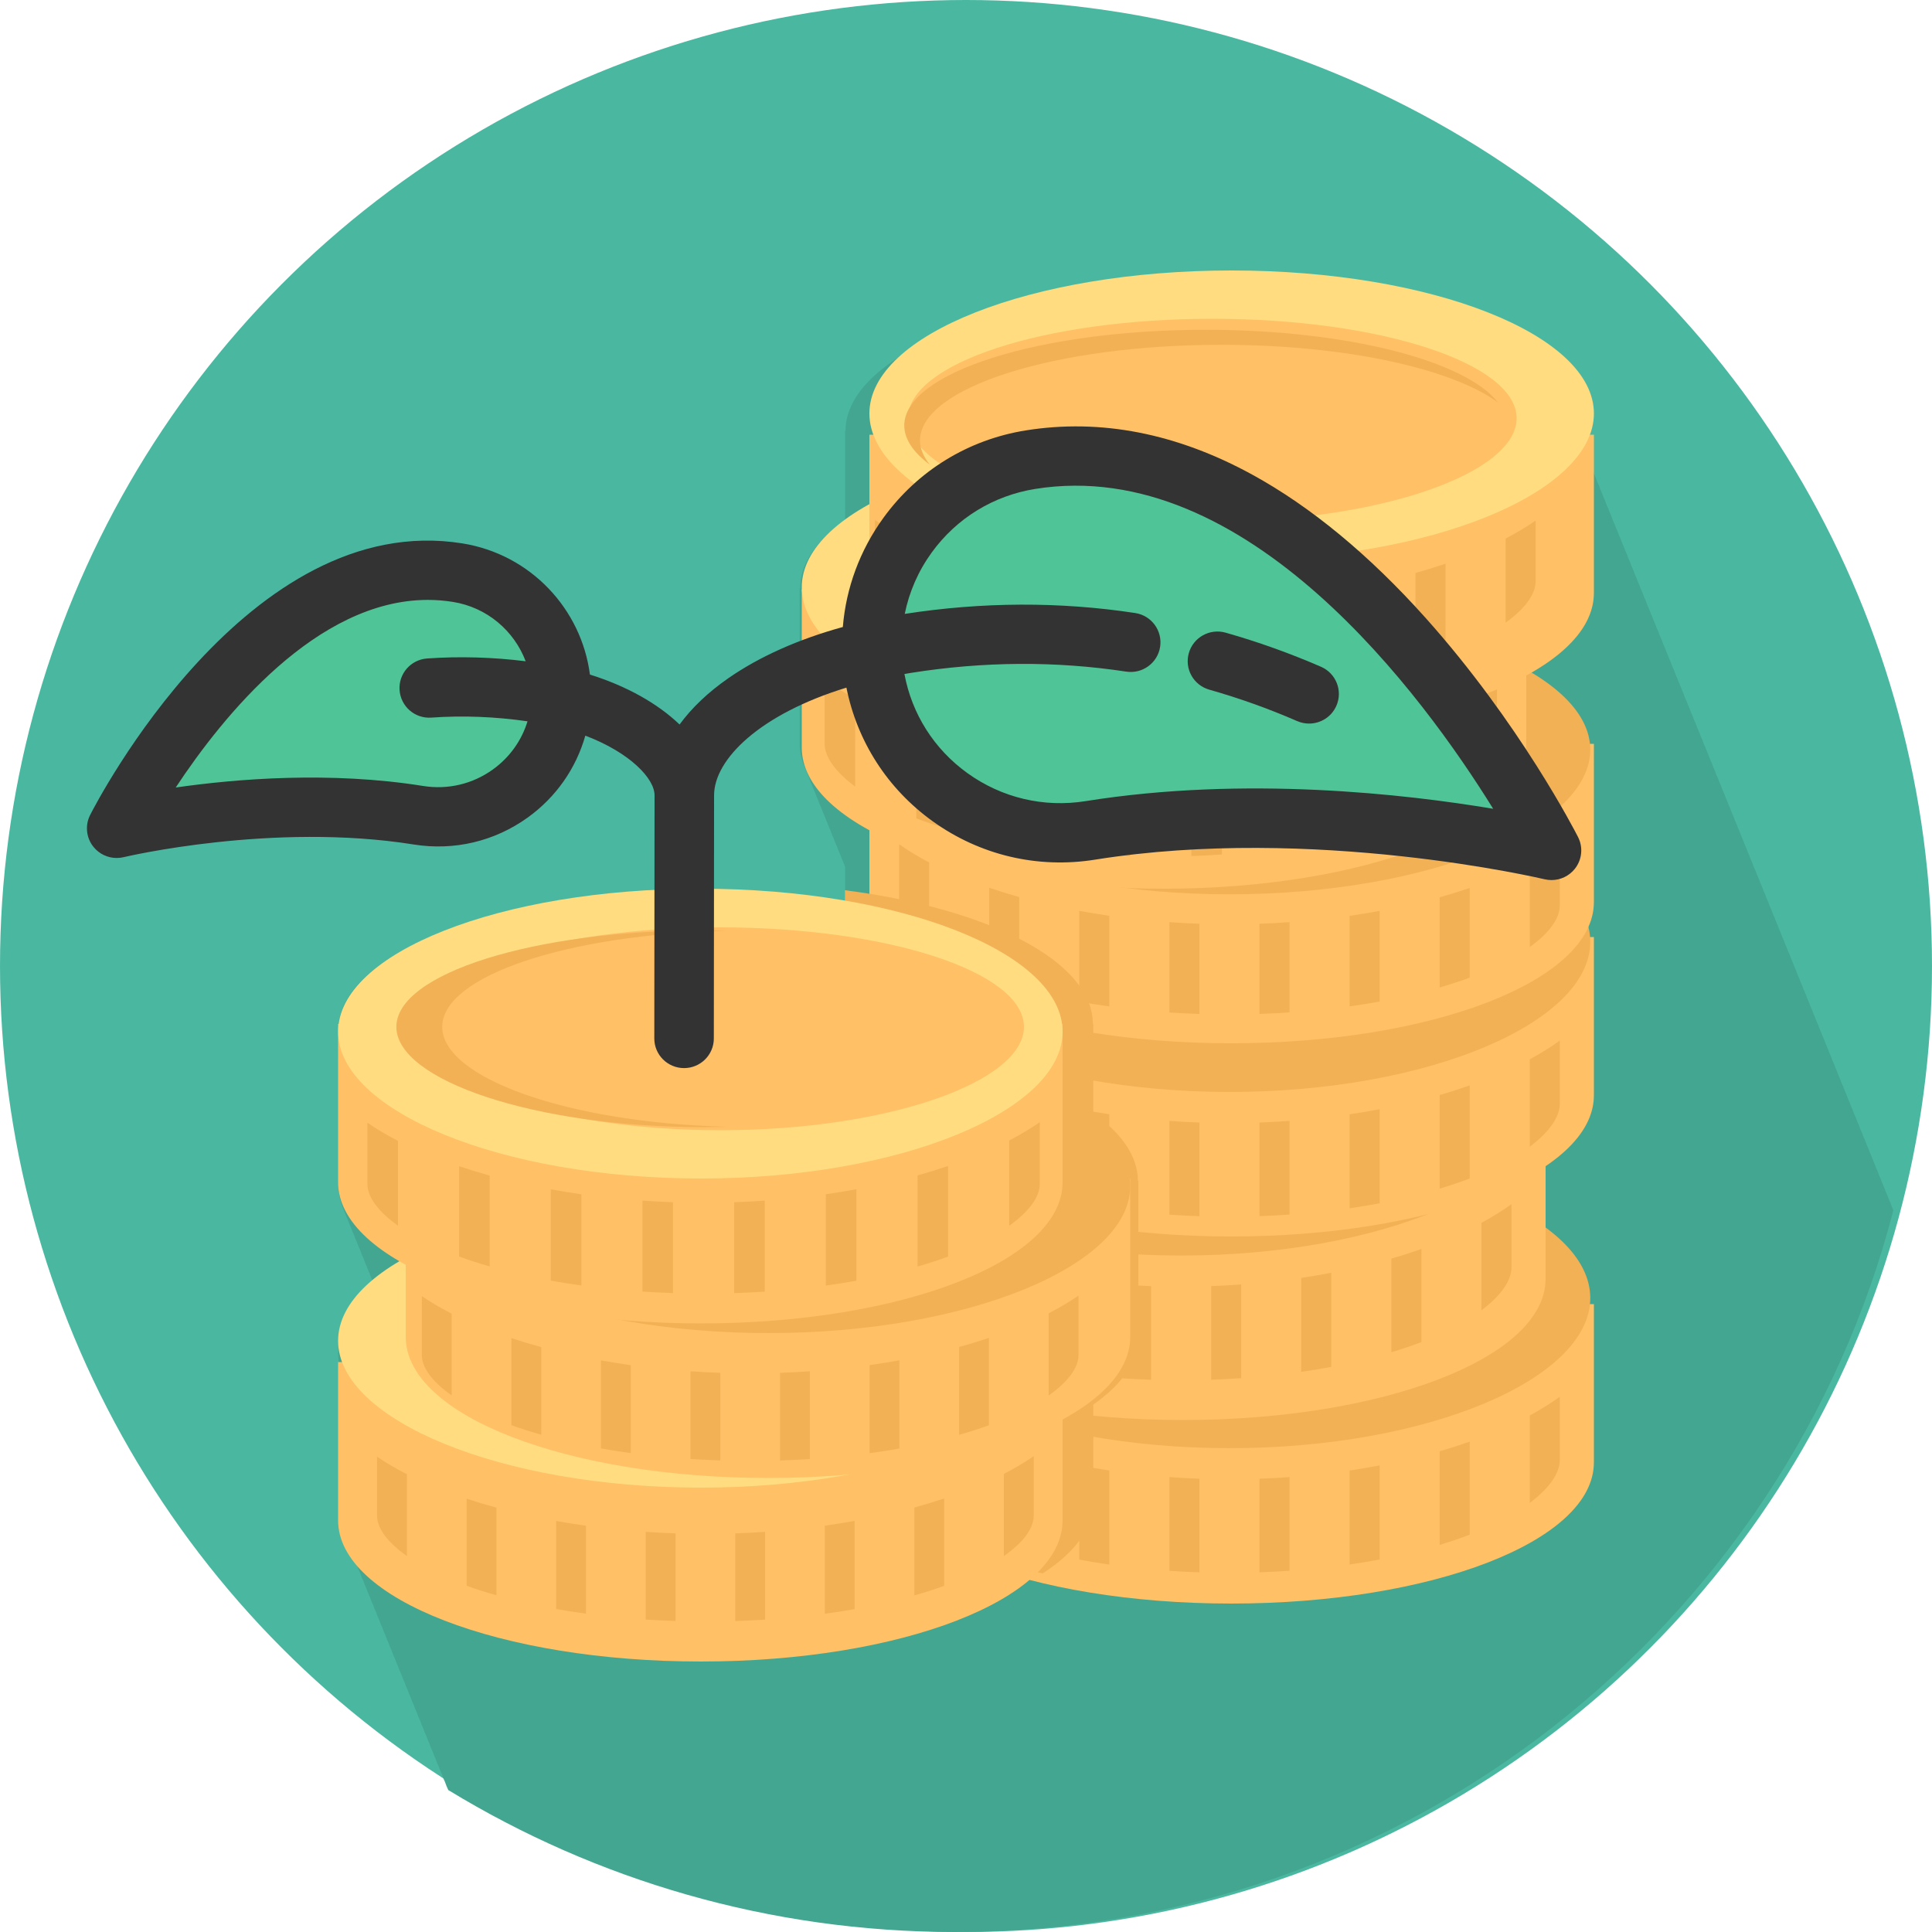 <?xml version="1.0" encoding="UTF-8"?>
<svg width="200px" height="200px" viewBox="0 0 200 200" version="1.1" xmlns="http://www.w3.org/2000/svg" xmlns:xlink="http://www.w3.org/1999/xlink">
    <!-- Generator: Sketch 55.2 (78181) - https://sketchapp.com -->
    <title>Custom Preset</title>
    <desc>Created with Sketch.</desc>
    <g id="Custom-Preset" stroke="none" stroke-width="1" fill="none" fill-rule="evenodd">
        <g id="coins-svgrepo-com" fill-rule="nonzero">
            <circle id="Oval" fill="#4AB8A1" cx="100" cy="100" r="100"></circle>
            <path d="M196,125.3 C195.944,125.157 195.895,125.012 195.828,124.875 C195.737,124.609 195.632,124.344 195.506,124.081 C195.414,123.81 195.307,123.542 195.179,123.278 C195.089,123.013 194.983,122.748 194.857,122.485 C194.765,122.214 194.658,121.946 194.531,121.682 C194.441,121.415 194.334,121.151 194.209,120.886 C194.119,120.621 194.014,120.36 193.889,120.101 C193.798,119.827 193.69,119.555 193.56,119.288 C193.467,119.022 193.362,118.757 193.237,118.494 C193.146,118.225 193.038,117.957 192.911,117.692 C192.818,117.424 192.713,117.16 192.588,116.898 C192.497,116.627 192.389,116.359 192.262,116.095 C192.17,115.827 192.065,115.562 191.939,115.301 C191.848,115.03 191.74,114.762 191.613,114.497 C191.521,114.231 191.416,113.966 191.29,113.704 C191.199,113.434 191.091,113.164 190.964,112.899 C190.873,112.635 190.767,112.37 190.641,112.105 C190.551,111.837 190.444,111.571 190.317,111.308 C190.226,111.037 190.118,110.769 189.991,110.505 C189.9,110.237 189.794,109.972 189.67,109.71 C189.577,109.44 189.469,109.172 189.342,108.907 C189.253,108.644 189.149,108.384 189.024,108.125 C188.933,107.851 188.825,107.58 188.696,107.314 C188.604,107.046 188.497,106.782 188.372,106.518 C188.281,106.249 188.173,105.981 188.048,105.716 C187.955,105.45 187.849,105.185 187.723,104.922 C187.632,104.655 187.527,104.387 187.399,104.122 C187.308,103.853 187.2,103.585 187.074,103.32 C186.982,103.054 186.875,102.789 186.75,102.527 C186.659,102.257 186.551,101.989 186.426,101.724 C186.333,101.456 186.226,101.191 186.101,100.928 C186.012,100.659 185.902,100.391 185.777,100.126 C185.684,99.86 185.578,99.595 185.454,99.334 C185.363,99.063 185.253,98.795 185.128,98.53 C185.035,98.264 184.93,97.999 184.805,97.736 C184.714,97.468 184.607,97.202 184.481,96.939 C184.39,96.673 184.285,96.408 184.159,96.148 C184.068,95.877 183.962,95.608 183.833,95.341 C183.741,95.072 183.634,94.804 183.507,94.539 C183.416,94.273 183.31,94.008 183.184,93.747 C183.092,93.476 182.985,93.208 182.858,92.943 C182.767,92.677 182.661,92.412 182.536,92.149 C182.443,91.88 182.336,91.612 182.21,91.347 C182.119,91.081 182.012,90.816 181.887,90.555 C181.796,90.285 181.689,90.019 181.562,89.754 C181.471,89.485 181.363,89.217 181.236,88.953 C181.145,88.686 181.039,88.422 180.913,88.16 C180.822,87.889 180.714,87.621 180.587,87.356 C180.497,87.09 180.39,86.825 180.265,86.562 C180.174,86.293 180.066,86.025 179.94,85.76 C179.848,85.494 179.741,85.229 179.616,84.968 C179.525,84.697 179.417,84.429 179.291,84.164 C179.2,83.901 179.095,83.641 178.973,83.383 C178.881,83.109 178.774,82.839 178.646,82.571 C178.553,82.302 178.447,82.034 178.318,81.771 C178.227,81.503 178.122,81.239 177.997,80.975 C177.904,80.706 177.798,80.44 177.669,80.175 C177.578,79.907 177.473,79.643 177.348,79.379 C177.255,79.11 177.149,78.844 177.02,78.579 C176.931,78.311 176.824,78.046 176.699,77.783 C176.607,77.514 176.5,77.246 176.371,76.983 C176.282,76.715 176.176,76.45 176.05,76.189 C175.958,75.919 175.853,75.653 175.724,75.39 C175.633,75.122 175.527,74.856 175.4,74.593 C175.309,74.325 175.202,74.059 175.075,73.796 C174.984,73.528 174.878,73.261 174.751,72.998 C174.66,72.73 174.553,72.464 174.426,72.201 C174.339,71.938 174.234,71.676 174.108,71.416 C174.017,71.144 173.909,70.873 173.779,70.605 C173.69,70.337 173.582,70.071 173.455,69.808 C173.365,69.54 173.257,69.274 173.13,69.01 C173.041,68.743 172.933,68.476 172.806,68.213 C172.717,67.945 172.608,67.679 172.481,67.416 C172.392,67.148 172.286,66.882 172.157,66.619 C172.068,66.351 171.961,66.085 171.833,65.822 C171.743,65.554 171.637,65.287 171.508,65.024 C171.419,64.756 171.312,64.49 171.184,64.227 C171.094,63.959 170.988,63.694 170.862,63.431 C170.77,63.162 170.663,62.896 170.535,62.631 C170.446,62.363 170.339,62.097 170.21,61.834 C170.121,61.566 170.015,61.3 169.888,61.036 C169.797,60.769 169.69,60.502 169.563,60.239 C169.472,59.975 169.369,59.713 169.245,59.453 C169.154,59.18 169.046,58.911 168.916,58.643 C168.827,58.375 168.718,58.109 168.591,57.846 C168.502,57.578 168.394,57.312 168.267,57.049 C168.178,56.781 168.071,56.516 167.944,56.253 C167.853,55.984 167.747,55.717 167.618,55.453 C167.529,55.185 167.421,54.919 167.294,54.655 C167.204,54.388 167.096,54.121 166.969,53.858 C166.88,53.59 166.772,53.324 166.645,53.061 C166.556,52.793 166.447,52.527 166.32,52.264 C166.231,51.996 166.125,51.73 165.996,51.466 C165.907,51.199 165.8,50.932 165.672,50.669 C165.582,50.401 165.476,50.135 165.347,49.872 C165.258,49.604 165.151,49.338 165.023,49.075 C164.933,48.807 164.827,48.542 164.701,48.279 C164.611,48.014 164.506,47.751 164.382,47.491 C164.291,47.219 164.181,46.949 164.053,46.681 C163.963,46.414 163.854,46.147 163.728,45.884 C163.639,45.616 163.531,45.35 163.404,45.087 C163.314,44.819 163.206,44.553 163.079,44.29 C162.99,44.022 162.882,43.756 162.755,43.492 C162.666,43.225 162.557,42.958 162.431,42.695 C160.028,35.532 144.253,30 125.145,30 C104.369,30 87.53,36.535 87.53,44.598 L87.485,44.598 L87.485,53.852 C84.52,55.938 82.829,58.336 82.829,60.889 L82.783,60.889 L82.783,77.044 C82.783,77.944 83.006,78.82 83.405,79.671 C83.493,79.94 83.606,80.205 83.73,80.468 C83.818,80.736 83.929,81.002 84.054,81.265 C84.142,81.536 84.255,81.802 84.379,82.067 C84.466,82.335 84.579,82.598 84.703,82.861 C84.791,83.132 84.904,83.398 85.027,83.663 C85.114,83.928 85.225,84.189 85.347,84.448 C85.437,84.722 85.549,84.991 85.675,85.259 C85.763,85.527 85.875,85.79 85.999,86.053 C86.087,86.324 86.2,86.59 86.324,86.855 C86.411,87.123 86.524,87.388 86.648,87.649 C86.736,87.92 86.849,88.186 86.972,88.451 C87.06,88.719 87.173,88.982 87.297,89.245 C87.347,89.406 87.419,89.56 87.483,89.719 L87.483,92.8 L87.483,93.26 C82.923,92.497 77.898,92.071 72.616,92.071 C51.84,92.071 35,98.607 35,106.669 C35,106.906 35.019,107.141 35.047,107.375 L35.047,122.825 C35.047,123.721 35.27,124.598 35.668,125.445 C35.755,125.713 35.868,125.978 35.992,126.241 C36.08,126.512 36.191,126.776 36.317,127.041 C36.404,127.311 36.517,127.577 36.641,127.842 C36.729,128.109 36.842,128.374 36.965,128.637 C37.053,128.907 37.166,129.174 37.29,129.439 C37.378,129.704 37.489,129.965 37.61,130.224 C37.699,130.498 37.812,130.767 37.939,131.035 C38.025,131.303 38.138,131.569 38.262,131.831 C38.349,132.102 38.462,132.367 38.587,132.633 C38.674,132.901 38.787,133.165 38.91,133.429 C38.928,133.48 38.946,133.531 38.965,133.587 C36.439,135.549 35,137.759 35,140.101 C35,140.336 35.017,140.571 35.045,140.805 L35.045,156.256 C35.045,157.175 35.274,158.068 35.694,158.937 C35.784,159.203 35.89,159.47 36.017,159.731 C36.106,159.999 36.215,160.267 36.342,160.529 C36.432,160.801 36.539,161.067 36.668,161.334 C36.757,161.6 36.863,161.865 36.99,162.126 C37.081,162.397 37.188,162.665 37.316,162.93 C37.404,163.191 37.509,163.454 37.633,163.711 C37.725,163.987 37.834,164.258 37.964,164.524 C38.053,164.79 38.16,165.055 38.287,165.317 C38.376,165.588 38.484,165.857 38.613,166.122 C38.702,166.388 38.808,166.653 38.935,166.914 C39.025,167.185 39.133,167.453 39.261,167.718 C39.351,167.986 39.457,168.25 39.584,168.512 C39.674,168.781 39.78,169.048 39.909,169.311 C39.998,169.582 40.106,169.848 40.235,170.116 C40.324,170.38 40.431,170.645 40.558,170.907 C40.647,171.179 40.755,171.447 40.884,171.712 C40.973,171.978 41.079,172.243 41.206,172.504 C41.296,172.775 41.404,173.043 41.532,173.308 C41.622,173.576 41.728,173.84 41.855,174.102 C41.945,174.373 42.053,174.641 42.181,174.905 C42.269,175.167 42.374,175.429 42.498,175.687 C42.589,175.961 42.697,176.229 42.827,176.497 C42.918,176.769 43.024,177.037 43.153,177.302 C43.242,177.568 43.349,177.833 43.476,178.094 C43.567,178.365 43.673,178.633 43.802,178.898 C43.891,179.166 43.998,179.43 44.125,179.692 C44.216,179.963 44.322,180.231 44.451,180.496 C44.54,180.763 44.647,181.028 44.774,181.29 C44.864,181.561 44.971,181.827 45.1,182.093 C45.189,182.359 45.295,182.624 45.422,182.886 C45.512,183.155 45.62,183.423 45.747,183.685 C45.838,183.955 45.944,184.223 46.073,184.49 C46.162,184.756 46.269,185.021 46.396,185.282 C46.397,185.288 46.402,185.296 46.404,185.304 C61.661,194.609 79.628,200 98.866,200 C145.589,200 184.849,168.261 196,125.3 Z" id="Path" fill="#43A691"></path>
            <path d="M164.998,151.389 C164.998,159.568 148.162,166 127.453,166 C106.741,166 90,159.568 90,151.389 L90,135 L165,135 L165,151.389 L164.998,151.389 Z" id="Path" fill="#FFC066"></path>
            <g id="Group" transform="translate(90, 119)" fill="#F2B155">
                <path d="M74.624,15.373 C74.624,23.734 57.875,30.915 37.273,30.915 C16.668,30.915 0.012,23.734 0.012,15.373 C0.012,7.011 16.713,0.236 37.318,0.236 C57.92,0.236 74.624,7.013 74.624,15.373 Z" id="Path"></path>
                <path d="M62.144,30.238 C61.138,30.592 60.103,30.926 59.035,31.231 L59.035,40.926 C60.131,40.591 61.181,40.241 62.144,39.87 L62.144,30.238 Z" id="Path"></path>
                <path d="M52.817,32.7 C51.791,32.893 50.759,33.072 49.708,33.23 L49.708,42.955 C50.779,42.799 51.815,42.631 52.817,42.439 L52.817,32.7 Z" id="Path"></path>
                <path d="M40.382,43.766 C41.447,43.732 42.474,43.674 43.491,43.606 L43.491,33.908 C42.455,33.984 41.42,34.041 40.382,34.078 L40.382,43.766 Z" id="Path"></path>
                <path d="M24.838,33.225 C23.787,33.069 22.752,32.888 21.729,32.692 L21.729,42.45 C22.73,42.64 23.768,42.812 24.838,42.965 L24.838,33.225 Z" id="Path"></path>
                <path d="M6.185,36.585 L6.185,27.493 C5.064,26.878 4.023,26.227 3.076,25.538 L3.076,32.122 C3.076,33.524 4.172,35.079 6.185,36.585 Z" id="Path"></path>
                <path d="M12.403,39.878 C13.365,40.247 14.412,40.599 15.511,40.934 L15.511,31.212 C14.442,30.905 13.407,30.571 12.403,30.212 L12.403,39.878 Z" id="Path"></path>
                <path d="M68.361,36.579 C70.374,35.069 71.47,33.518 71.47,32.122 L71.47,25.594 C70.52,26.279 69.479,26.923 68.361,27.53 L68.361,36.579 Z" id="Path"></path>
                <path d="M34.164,34.078 C33.126,34.041 32.088,33.979 31.055,33.907 L31.055,43.612 C32.069,43.68 33.101,43.735 34.164,43.771 L34.164,34.078 Z" id="Path"></path>
            </g>
            <path d="M159.998,132.389 C159.998,140.568 143.162,147 122.453,147 C101.741,147 85,140.568 85,132.389 L85,116 L160,116 L160,132.389 L159.998,132.389 Z" id="Path" fill="#FFC066"></path>
            <g id="Group" transform="translate(85, 99)" fill="#F2B155">
                <path d="M74.624,15.431 C74.624,23.792 57.875,30.973 37.273,30.973 C16.668,30.973 0.012,23.792 0.012,15.431 C0.012,7.071 16.713,0.294 37.318,0.294 C57.92,0.294 74.624,7.071 74.624,15.431 Z" id="Path"></path>
                <path d="M62.144,30.295 C61.138,30.648 60.103,30.982 59.035,31.289 L59.035,40.984 C60.131,40.648 61.181,40.299 62.144,39.929 L62.144,30.295 Z" id="Path"></path>
                <path d="M52.817,32.757 C51.791,32.952 50.759,33.132 49.708,33.288 L49.708,43.015 C50.779,42.858 51.815,42.687 52.817,42.498 L52.817,32.757 Z" id="Path"></path>
                <path d="M40.382,43.827 C41.447,43.793 42.474,43.735 43.491,43.666 L43.491,33.966 C42.455,34.041 41.42,34.1 40.382,34.138 L40.382,43.827 Z" id="Path"></path>
                <path d="M24.838,33.283 C23.787,33.125 22.752,32.946 21.729,32.751 L21.729,42.508 C22.73,42.697 23.768,42.87 24.838,43.022 L24.838,33.283 Z" id="Path"></path>
                <path d="M6.185,36.645 L6.185,27.55 C5.064,26.938 4.023,26.285 3.076,25.594 L3.076,32.182 C3.076,33.58 4.172,35.135 6.185,36.645 Z" id="Path"></path>
                <path d="M12.403,39.934 C13.365,40.306 14.412,40.656 15.511,40.993 L15.511,31.271 C14.442,30.961 13.407,30.626 12.403,30.27 L12.403,39.934 L12.403,39.934 Z" id="Path"></path>
                <path d="M68.361,36.639 C70.374,35.129 71.47,33.577 71.47,32.182 L71.47,25.654 C70.52,26.335 69.479,26.98 68.361,27.588 L68.361,36.639 Z" id="Path"></path>
                <path d="M34.164,34.139 C33.126,34.104 32.088,34.041 31.055,33.968 L31.055,43.675 C32.069,43.742 33.101,43.798 34.164,43.832 L34.164,34.139 Z" id="Path"></path>
            </g>
            <path d="M164.998,113.389 C164.998,121.568 148.162,128 127.453,128 C106.741,128 90,121.568 90,113.389 L90,97 L165,97 L165,113.389 L164.998,113.389 Z" id="Path" fill="#FFC066"></path>
            <g id="Group" transform="translate(90, 82)" fill="#F2B155">
                <path d="M74.624,15.498 C74.624,23.857 57.875,31.039 37.273,31.039 C16.668,31.039 0.012,23.858 0.012,15.498 C0.012,7.137 16.713,0.36 37.318,0.36 C57.92,0.36 74.624,7.137 74.624,15.498 Z" id="Path"></path>
                <path d="M62.144,30.361 C61.138,30.714 60.103,31.049 59.035,31.355 L59.035,41.05 C60.131,40.714 61.181,40.365 62.144,39.996 L62.144,30.361 Z" id="Path"></path>
                <path d="M52.817,32.823 C51.791,33.019 50.759,33.198 49.708,33.354 L49.708,43.081 C50.779,42.925 51.815,42.753 52.817,42.565 L52.817,32.823 Z" id="Path"></path>
                <path d="M40.382,43.893 C41.447,43.86 42.474,43.801 43.491,43.732 L43.491,34.033 C42.455,34.107 41.42,34.167 40.382,34.204 L40.382,43.893 Z" id="Path"></path>
                <path d="M24.838,33.35 C23.787,33.191 22.752,33.012 21.729,32.817 L21.729,42.574 C22.73,42.763 23.768,42.936 24.838,43.088 L24.838,33.35 Z" id="Path"></path>
                <path d="M6.185,36.711 L6.185,27.616 C5.064,27.004 4.023,26.352 3.076,25.66 L3.076,32.248 C3.076,33.647 4.172,35.202 6.185,36.711 Z" id="Path"></path>
                <path d="M12.403,40 C13.365,40.372 14.412,40.722 15.511,41.06 L15.511,31.338 C14.442,31.028 13.407,30.692 12.403,30.337 L12.403,40 Z" id="Path"></path>
                <path d="M68.361,36.705 C70.374,35.195 71.47,33.643 71.47,32.248 L71.47,25.722 C70.52,26.406 69.479,27.049 68.361,27.658 L68.361,36.705 Z" id="Path"></path>
                <path d="M34.164,34.205 C33.126,34.17 32.088,34.107 31.055,34.034 L31.055,43.742 C32.069,43.808 33.101,43.864 34.164,43.898 L34.164,34.205 Z" id="Path"></path>
            </g>
            <path d="M164.998,93.389 C164.998,101.566 148.162,108 127.453,108 C106.741,108 90,101.568 90,93.389 L90,77 L165,77 L165,93.389 L164.998,93.389 L164.998,93.389 Z" id="Path" fill="#FFC066"></path>
            <g id="Group" transform="translate(90, 63)" fill="#F2B155">
                <path d="M74.624,14.605 C74.624,22.66 57.875,29.577 37.273,29.577 C16.668,29.577 0.012,22.66 0.012,14.605 C0.012,6.55 16.713,0.022 37.318,0.022 C57.92,0.022 74.624,6.55 74.624,14.605 Z" id="Path"></path>
                <path d="M62.144,28.924 C61.138,29.265 60.103,29.587 59.035,29.882 L59.035,39.222 C60.131,38.898 61.181,38.562 62.144,38.206 L62.144,28.924 Z" id="Path"></path>
                <path d="M52.817,31.296 C51.791,31.484 50.759,31.657 49.708,31.808 L49.708,41.179 C50.779,41.028 51.815,40.863 52.817,40.681 L52.817,31.296 Z" id="Path"></path>
                <path d="M40.382,41.961 C41.447,41.928 42.474,41.872 43.491,41.806 L43.491,32.461 C42.455,32.533 41.42,32.59 40.382,32.626 L40.382,41.961 Z" id="Path"></path>
                <path d="M24.838,31.803 C23.787,31.652 22.752,31.478 21.729,31.29 L21.729,40.69 C22.73,40.872 23.768,41.039 24.838,41.185 L24.838,31.803 Z" id="Path"></path>
                <path d="M6.185,35.042 L6.185,26.281 C5.064,25.692 4.023,25.063 3.076,24.397 L3.076,30.744 C3.076,32.09 4.172,33.588 6.185,35.042 Z" id="Path"></path>
                <path d="M12.403,38.211 C13.365,38.568 14.412,38.906 15.511,39.23 L15.511,29.865 C14.442,29.566 13.407,29.243 12.403,28.901 L12.403,38.211 Z" id="Path"></path>
                <path d="M68.361,35.036 C70.374,33.583 71.47,32.088 71.47,30.742 L71.47,24.455 C70.52,25.113 69.479,25.734 68.361,26.32 L68.361,35.036 Z" id="Path"></path>
                <path d="M34.164,32.628 C33.126,32.592 32.088,32.533 31.055,32.461 L31.055,41.813 C32.069,41.877 33.101,41.932 34.164,41.964 L34.164,32.628 Z" id="Path"></path>
            </g>
            <path d="M157.998,77.389 C157.998,85.568 141.162,92 120.453,92 C99.742,92 83,85.568 83,77.389 L83,61 L158,61 L158,77.389 L157.998,77.389 Z" id="Path" fill="#FFC066"></path>
            <path d="M158,60.803 C158,68.978 141.164,76 120.455,76 C99.742,76 83,68.978 83,60.803 C83,52.627 99.787,46 120.5,46 C141.209,46 158,52.627 158,60.803 Z" id="Path" fill="#FFDC80"></path>
            <path d="M153,60.298 C153,65.986 138.85,71 121.454,71 C104.059,71 90,65.986 90,60.298 C90,54.61 104.103,50 121.5,50 C138.897,50 153,54.61 153,60.298 Z" id="Path" fill="#F2B255"></path>
            <path d="M92.589,61.495 C92.589,56.007 106.226,51.559 123.051,51.559 C135.572,51.559 146.318,54.024 151,57.547 C147.716,53.216 135.755,50 121.462,50 C104.638,50 91,54.448 91,59.937 C91,61.361 91.93,62.737 93.578,64 C92.956,63.191 92.589,62.352 92.589,61.495 Z" id="Path" fill="#E6A951"></path>
            <g id="Group" transform="translate(85, 70)" fill="#F2B155">
                <path d="M60.475,5.065 C59.452,5.419 58.398,5.752 57.311,6.061 L57.311,15.769 C58.427,15.434 59.496,15.084 60.475,14.712 L60.475,5.065 Z" id="Path"></path>
                <path d="M50.984,7.532 C49.94,7.726 48.889,7.907 47.82,8.064 L47.82,17.805 C48.91,17.648 49.963,17.478 50.984,17.286 L50.984,7.532 Z" id="Path"></path>
                <path d="M38.328,18.617 C39.412,18.583 40.458,18.525 41.492,18.457 L41.492,8.742 C40.439,8.818 39.385,8.874 38.328,8.91 L38.328,18.617 Z" id="Path"></path>
                <path d="M22.509,8.058 C21.44,7.901 20.386,7.72 19.345,7.524 L19.345,17.296 C20.364,17.486 21.421,17.658 22.509,17.811 L22.509,8.058 Z" id="Path"></path>
                <path d="M3.526,11.423 L3.526,2.317 C2.386,1.703 1.326,1.049 0.362,0.359 L0.362,6.956 C0.362,8.355 1.478,9.914 3.526,11.423 Z" id="Path"></path>
                <path d="M9.854,14.721 C10.833,15.093 11.899,15.444 13.018,15.779 L13.018,6.046 C11.929,5.736 10.876,5.401 9.854,5.043 L9.854,14.721 Z" id="Path"></path>
                <path d="M66.803,11.418 C68.852,9.907 69.967,8.355 69.967,6.956 L69.967,0.419 C69,1.103 67.94,1.75 66.803,2.359 L66.803,11.418 Z" id="Path"></path>
                <path d="M32.001,8.913 C30.944,8.876 29.887,8.816 28.837,8.742 L28.837,18.462 C29.868,18.529 30.919,18.584 32.001,18.62 L32.001,8.913 Z" id="Path"></path>
            </g>
            <path d="M164.998,61.389 C164.998,69.568 148.162,76 127.453,76 C106.741,76 90,69.568 90,61.389 L90,45 L165,45 L165,61.389 L164.998,61.389 Z" id="Path" fill="#FFC066"></path>
            <path d="M165,42.803 C165,50.978 148.164,58 127.455,58 C106.742,58 90,50.978 90,42.803 C90,34.627 106.787,28 127.5,28 C148.209,28 165,34.627 165,42.803 Z" id="Path" fill="#FFDC80"></path>
            <path d="M157,43.298 C157,48.986 142.85,54 125.454,54 C108.059,54 94,48.986 94,43.298 C94,37.61 108.103,33 125.5,33 C142.897,33 157,37.61 157,43.298 Z" id="Path" fill="#FFC066"></path>
            <g id="Group" transform="translate(84, 34)" fill="#F2B155">
                <path d="M11.237,11.602 C11.237,6.13 25.208,1.694 42.443,1.694 C55.27,1.694 66.278,4.153 71.075,7.665 C67.711,3.346 55.458,0.14 40.816,0.14 C23.58,0.14 9.609,4.576 9.609,10.048 C9.609,11.469 10.562,12.841 12.25,14.1 C11.613,13.293 11.237,12.457 11.237,11.602 Z" id="Path"></path>
                <path d="M65.641,24.355 C64.635,24.695 63.6,25.015 62.532,25.312 L62.532,34.643 C63.628,34.32 64.679,33.985 65.641,33.627 L65.641,24.355 Z" id="Path"></path>
                <path d="M56.315,26.726 C55.289,26.913 54.256,27.087 53.206,27.238 L53.206,36.6 C54.277,36.451 55.312,36.285 56.315,36.101 L56.315,26.726 Z" id="Path"></path>
                <path d="M43.879,37.38 C44.944,37.348 45.972,37.292 46.988,37.227 L46.988,27.89 C45.953,27.962 44.918,28.019 43.879,28.055 L43.879,37.38 Z" id="Path"></path>
                <path d="M28.335,27.231 C27.284,27.081 26.249,26.907 25.226,26.719 L25.226,36.111 C26.227,36.294 27.266,36.459 28.335,36.606 L28.335,27.231 Z" id="Path"></path>
                <path d="M9.682,30.467 L9.682,21.714 C8.562,21.123 7.52,20.495 6.574,19.832 L6.574,26.173 C6.574,27.519 7.669,29.014 9.682,30.467 Z" id="Path"></path>
                <path d="M15.9,33.635 C16.862,33.994 17.91,34.331 19.009,34.653 L19.009,25.296 C17.939,24.998 16.904,24.676 15.9,24.333 L15.9,33.635 Z" id="Path"></path>
                <path d="M71.859,30.461 C73.872,29.009 74.967,27.516 74.967,26.173 L74.967,19.889 C74.018,20.547 72.976,21.168 71.859,21.754 L71.859,30.461 Z" id="Path"></path>
                <path d="M37.662,28.054 C36.623,28.018 35.585,27.96 34.553,27.887 L34.553,37.23 C35.566,37.295 36.598,37.348 37.662,37.38 L37.662,28.054 Z" id="Path"></path>
                <path d="M29.178,81.236 L29.178,72.001 L29.133,72.001 C29.133,65.541 18.367,60.066 3.465,58.157 L3.465,60.251 C3.465,60.706 3.525,61.155 3.63,61.598 C3.558,61.967 3.51,62.338 3.51,62.713 L3.465,62.713 L3.465,75.513 C1.497,77.288 0.401,79.242 0.401,81.301 L0.356,81.301 L0.356,97.426 C0.356,99.499 1.47,101.458 3.465,103.223 L3.465,116.018 C3.465,121.706 11.792,126.533 23.95,128.873 C27.269,126.723 29.178,124.199 29.178,121.478 L29.178,111.397 C32.145,109.331 33.841,106.944 33.841,104.381 L33.841,88.256 L33.796,88.256 C33.796,85.709 32.117,83.314 29.178,81.236 Z" id="Path"></path>
            </g>
            <path d="M35,157.389 C35,165.568 51.833,172 72.545,172 C93.255,172 110,165.568 110,157.389 L110,141 L35,141 L35,157.389 L35,157.389 Z" id="Path" fill="#FFC066"></path>
            <path d="M35,138.803 C35,146.978 51.833,154 72.545,154 C93.255,154 110,146.978 110,138.803 C110,130.627 93.209,124 72.5,124 C51.789,124 35,130.627 35,138.803 Z" id="Path" fill="#FFDC80"></path>
            <path d="M43,139.298 C43,144.986 57.15,150 74.546,150 C91.941,150 106,144.986 106,139.298 C106,133.612 91.897,129 74.498,129 C57.103,129 43,133.614 43,139.298 Z" id="Path" fill="#F2B255"></path>
            <path d="M102.411,141.495 C102.411,136.009 88.774,131.559 71.951,131.559 C59.431,131.559 48.685,134.024 44,137.55 C47.286,133.219 59.244,130 73.54,130 C90.363,130 104,134.45 104,139.937 C104,141.361 103.071,142.737 101.419,144 C102.044,143.191 102.411,142.354 102.411,141.495 Z" id="Path" fill="#E6A951"></path>
            <path d="M42,138.389 C42,146.568 58.833,153 79.545,153 C100.255,153 117,146.568 117,138.389 L117,122 L42,122 L42,138.389 L42,138.389 Z" id="Path" fill="#FFC066"></path>
            <path d="M42,122.803 C42,130.978 58.833,138 79.545,138 C100.255,138 117,130.978 117,122.803 C117,114.627 100.209,108 79.5,108 C58.789,108 42,114.627 42,122.803 Z" id="Path" fill="#F2B155"></path>
            <path d="M47,122.298 C47,127.986 61.15,133 78.546,133 C95.941,133 110,127.986 110,122.298 C110,116.612 95.897,112 78.498,112 C61.103,112 47,116.614 47,122.298 Z" id="Path" fill="#F2B255"></path>
            <path d="M107.411,124.495 C107.411,119.009 93.774,114.559 76.951,114.559 C64.431,114.559 53.685,117.024 49,120.55 C52.286,116.219 64.244,113 78.54,113 C95.363,113 109,117.45 109,122.937 C109,124.361 108.071,125.737 106.419,127 C107.044,126.191 107.411,125.354 107.411,124.495 Z" id="Path" fill="#E6A951"></path>
            <g id="Group" transform="translate(39, 134)" fill="#F2B155">
                <path d="M9.304,21.143 C10.302,21.474 11.332,21.784 12.394,22.073 L12.394,31.146 C11.301,30.833 10.257,30.505 9.304,30.157 L9.304,21.143 Z" id="Path"></path>
                <path d="M18.574,23.449 C19.59,23.629 20.619,23.797 21.664,23.945 L21.664,33.046 C20.599,32.901 19.567,32.743 18.574,32.563 L18.574,23.449 Z" id="Path"></path>
                <path d="M30.933,33.805 C29.877,33.773 28.851,33.719 27.844,33.657 L27.844,24.578 C28.869,24.649 29.901,24.702 30.933,24.735 L30.933,33.805 Z" id="Path"></path>
                <path d="M46.383,23.939 C47.428,23.794 48.453,23.623 49.473,23.44 L49.473,32.572 C48.477,32.752 47.448,32.912 46.383,33.056 L46.383,23.939 Z" id="Path"></path>
                <path d="M64.921,27.085 L64.921,18.576 C66.035,18 67.07,17.39 68.011,16.746 L68.011,22.908 C68.011,24.219 66.922,25.674 64.921,27.085 Z" id="Path"></path>
                <path d="M58.743,30.166 C57.787,30.514 56.742,30.842 55.653,31.155 L55.653,22.058 C56.713,21.769 57.742,21.456 58.743,21.122 L58.743,30.166 Z" id="Path"></path>
                <path d="M3.124,27.079 C1.123,25.668 0.034,24.216 0.034,22.908 L0.034,16.799 C0.975,17.44 2.01,18.044 3.124,18.611 L3.124,27.079 Z" id="Path"></path>
                <path d="M37.113,24.738 C38.145,24.704 39.174,24.646 40.203,24.577 L40.203,33.662 C39.193,33.723 38.17,33.776 37.113,33.811 L37.113,24.738 Z" id="Path"></path>
                <path d="M13.939,4.521 C14.937,4.852 15.967,5.162 17.029,5.451 L17.029,14.523 C15.936,14.21 14.892,13.883 13.939,13.535 L13.939,4.521 Z" id="Path"></path>
                <path d="M23.209,6.827 C24.225,7.007 25.254,7.175 26.299,7.323 L26.299,16.424 C25.234,16.279 24.202,16.121 23.209,15.941 L23.209,6.827 Z" id="Path"></path>
                <path d="M35.568,17.183 C34.512,17.151 33.486,17.097 32.478,17.035 L32.478,7.956 C33.504,8.027 34.536,8.08 35.568,8.113 L35.568,17.183 Z" id="Path"></path>
                <path d="M51.018,7.317 C52.063,7.172 53.088,7.001 54.108,6.818 L54.108,15.95 C53.112,16.13 52.083,16.29 51.018,16.433 L51.018,7.317 Z" id="Path"></path>
                <path d="M69.556,10.463 L69.556,1.954 C70.67,1.378 71.705,0.768 72.646,0.124 L72.646,6.286 C72.646,7.596 71.557,9.052 69.556,10.463 Z" id="Path"></path>
                <path d="M63.376,13.544 C62.42,13.892 61.376,14.22 60.286,14.532 L60.286,5.435 C61.346,5.147 62.375,4.834 63.376,4.5 L63.376,13.544 Z" id="Path"></path>
                <path d="M7.759,10.457 C5.758,9.046 4.669,7.593 4.669,6.286 L4.669,0.177 C5.61,0.818 6.645,1.422 7.759,1.989 L7.759,10.457 Z" id="Path"></path>
                <path d="M41.748,8.116 C42.78,8.081 43.809,8.024 44.838,7.954 L44.838,17.039 C43.828,17.101 42.805,17.154 41.748,17.189 L41.748,8.116 Z" id="Path"></path>
            </g>
            <path d="M35,122.389 C35,130.568 51.833,137 72.545,137 C93.255,137 110,130.568 110,122.389 L110,106 L35,106 L35,122.389 L35,122.389 Z" id="Path" fill="#FFC066"></path>
            <path d="M35,106.803 C35,114.978 51.833,122 72.545,122 C93.255,122 110,114.978 110,106.803 C110,98.627 93.209,92 72.5,92 C51.789,92 35,98.627 35,106.803 Z" id="Path" fill="#FFDC80"></path>
            <path d="M43,106.298 C43,111.986 57.15,117 74.546,117 C91.941,117 106,111.986 106,106.298 C106,100.61 91.897,96 74.498,96 C57.103,96 43,100.61 43,106.298 Z" id="Path" fill="#FFC066"></path>
            <g id="Group" transform="translate(38, 96)" fill="#F2B155">
                <path d="M7.777,10.302 C7.777,5.035 20.734,0.733 37.162,0.349 C36.376,0.331 35.59,0.312 34.79,0.312 C17.249,0.312 3.031,4.784 3.031,10.302 C3.031,15.819 17.297,20.683 34.835,20.683 C35.636,20.683 36.422,20.661 37.208,20.642 C20.777,20.227 7.777,15.567 7.777,10.302 Z" id="Path"></path>
                <path d="M9.526,24.726 C10.548,25.069 11.603,25.393 12.69,25.69 L12.69,35.098 C11.572,34.774 10.502,34.433 9.526,34.073 L9.526,24.726 Z" id="Path"></path>
                <path d="M19.018,27.117 C20.059,27.307 21.112,27.481 22.182,27.631 L22.182,37.072 C21.092,36.922 20.035,36.754 19.018,36.571 L19.018,27.117 Z" id="Path"></path>
                <path d="M31.673,37.859 C30.591,37.826 29.541,37.77 28.509,37.702 L28.509,28.286 C29.56,28.361 30.616,28.418 31.673,28.454 L31.673,37.859 Z" id="Path"></path>
                <path d="M47.492,27.628 C48.562,27.474 49.612,27.3 50.656,27.111 L50.656,36.58 C49.636,36.764 48.582,36.93 47.492,37.079 L47.492,27.628 Z" id="Path"></path>
                <path d="M66.474,30.89 L66.474,22.064 C67.614,21.47 68.674,20.837 69.638,20.166 L69.638,26.559 C69.638,27.915 68.522,29.424 66.474,30.89 Z" id="Path"></path>
                <path d="M60.148,34.082 C59.169,34.443 58.099,34.783 56.984,35.11 L56.984,25.675 C58.069,25.375 59.123,25.05 60.148,24.704 L60.148,34.082 Z" id="Path"></path>
                <path d="M3.199,30.884 C1.15,29.421 0.035,27.915 0.035,26.559 L0.035,20.224 C0.998,20.885 2.058,21.512 3.199,22.103 L3.199,30.884 Z" id="Path"></path>
                <path d="M38.001,28.457 C39.058,28.421 40.111,28.361 41.165,28.289 L41.165,37.71 C40.13,37.774 39.083,37.829 38.001,37.862 L38.001,28.457 Z" id="Path"></path>
            </g>
        </g>
        <g id="plant-svgrepo-com-2" transform="translate(9, 44)" fill-rule="nonzero">
            <path d="M103.828,42.916 C93.085,44.625 82.978,37.383 81.252,26.741 C79.527,16.099 86.837,6.086 97.58,4.377 C128.757,-0.583 152,45 152,45 C152,45 127.543,39.143 103.828,42.916 Z" id="Path" fill="#4FC497"></path>
            <path d="M34.21,40.627 C41.17,41.753 47.719,36.984 48.837,29.976 C49.954,22.968 45.218,16.374 38.258,15.248 C18.059,11.982 3,42 3,42 C3,42 18.845,38.143 34.21,40.627 Z" id="Path" fill="#4FC497"></path>
            <g id="Group" fill="#333333">
                <path d="M154.361,42.653 C154.118,42.175 148.308,30.821 138.532,19.915 C132.714,13.425 126.691,8.451 120.63,5.132 C112.822,0.857 104.939,-0.683 97.198,0.554 C91.237,1.507 86.006,4.715 82.467,9.585 C80.015,12.961 78.581,16.857 78.25,20.907 C73.662,22.169 69.632,23.963 66.4,26.206 C64.3,27.664 62.606,29.283 61.349,31 C59.096,28.838 55.892,27.029 52.068,25.831 C51.195,19.07 45.953,13.385 38.857,12.25 C16.672,8.702 0.988,39.074 0.331,40.368 C-0.211,41.435 -0.08,42.719 0.666,43.656 C1.259,44.401 2.153,44.819 3.082,44.819 C3.322,44.819 3.565,44.791 3.806,44.733 C3.959,44.696 19.231,41.089 33.829,43.422 C38.012,44.091 42.204,43.098 45.636,40.627 C48.559,38.522 50.627,35.558 51.593,32.153 C56.249,33.923 58.759,36.613 58.759,38.324 L58.733,63.498 C58.731,65.192 60.109,66.567 61.811,66.569 C61.812,66.569 61.813,66.569 61.814,66.569 C63.515,66.569 64.894,65.197 64.896,63.505 L64.922,38.328 C64.922,34.6 69.68,29.921 78.622,27.183 C79.738,32.766 82.877,37.651 87.536,41.006 C92.427,44.528 98.404,45.945 104.366,44.99 C126.949,41.38 150.65,46.963 150.886,47.018 C151.126,47.076 151.369,47.104 151.61,47.104 C152.538,47.104 153.433,46.686 154.025,45.942 C154.772,45.004 154.903,43.721 154.361,42.653 Z M42.024,35.655 C39.926,37.166 37.363,37.771 34.806,37.364 C25.155,35.82 15.445,36.626 9.191,37.523 C14.063,30.142 23.775,18.102 35.287,18.102 C36.141,18.102 37.007,18.169 37.88,18.308 C41.436,18.877 44.23,21.316 45.417,24.453 C41.996,24.029 38.574,23.929 35.22,24.165 C33.522,24.285 32.243,25.752 32.364,27.442 C32.484,29.132 33.956,30.413 35.655,30.286 C38.922,30.056 42.267,30.188 45.609,30.67 C44.996,32.67 43.755,34.409 42.024,35.655 Z M103.389,38.932 C99.055,39.625 94.706,38.596 91.148,36.034 C87.702,33.553 85.4,29.92 84.626,25.773 C84.831,25.737 85.034,25.7 85.242,25.667 C92.775,24.463 100.293,24.415 107.584,25.526 C109.264,25.782 110.839,24.633 111.096,22.958 C111.353,21.283 110.199,19.717 108.516,19.461 C100.718,18.273 92.694,18.305 84.659,19.55 C85.116,17.28 86.057,15.113 87.461,13.181 C90.035,9.638 93.84,7.306 98.176,6.612 C120.125,3.106 138.381,28.119 145.573,39.726 C136.579,38.215 119.922,36.288 103.389,38.932 Z" id="Shape"></path>
                <path d="M127.749,25.024 C124.533,23.627 121.211,22.439 117.875,21.493 C116.24,21.03 114.534,21.974 114.068,23.604 C113.602,25.234 114.551,26.931 116.188,27.395 C119.26,28.265 122.32,29.359 125.285,30.648 C125.686,30.822 126.104,30.904 126.516,30.904 C127.704,30.904 128.836,30.216 129.342,29.062 C130.022,27.51 129.309,25.701 127.749,25.024 Z" id="Path"></path>
            </g>
        </g>
    </g>
</svg>